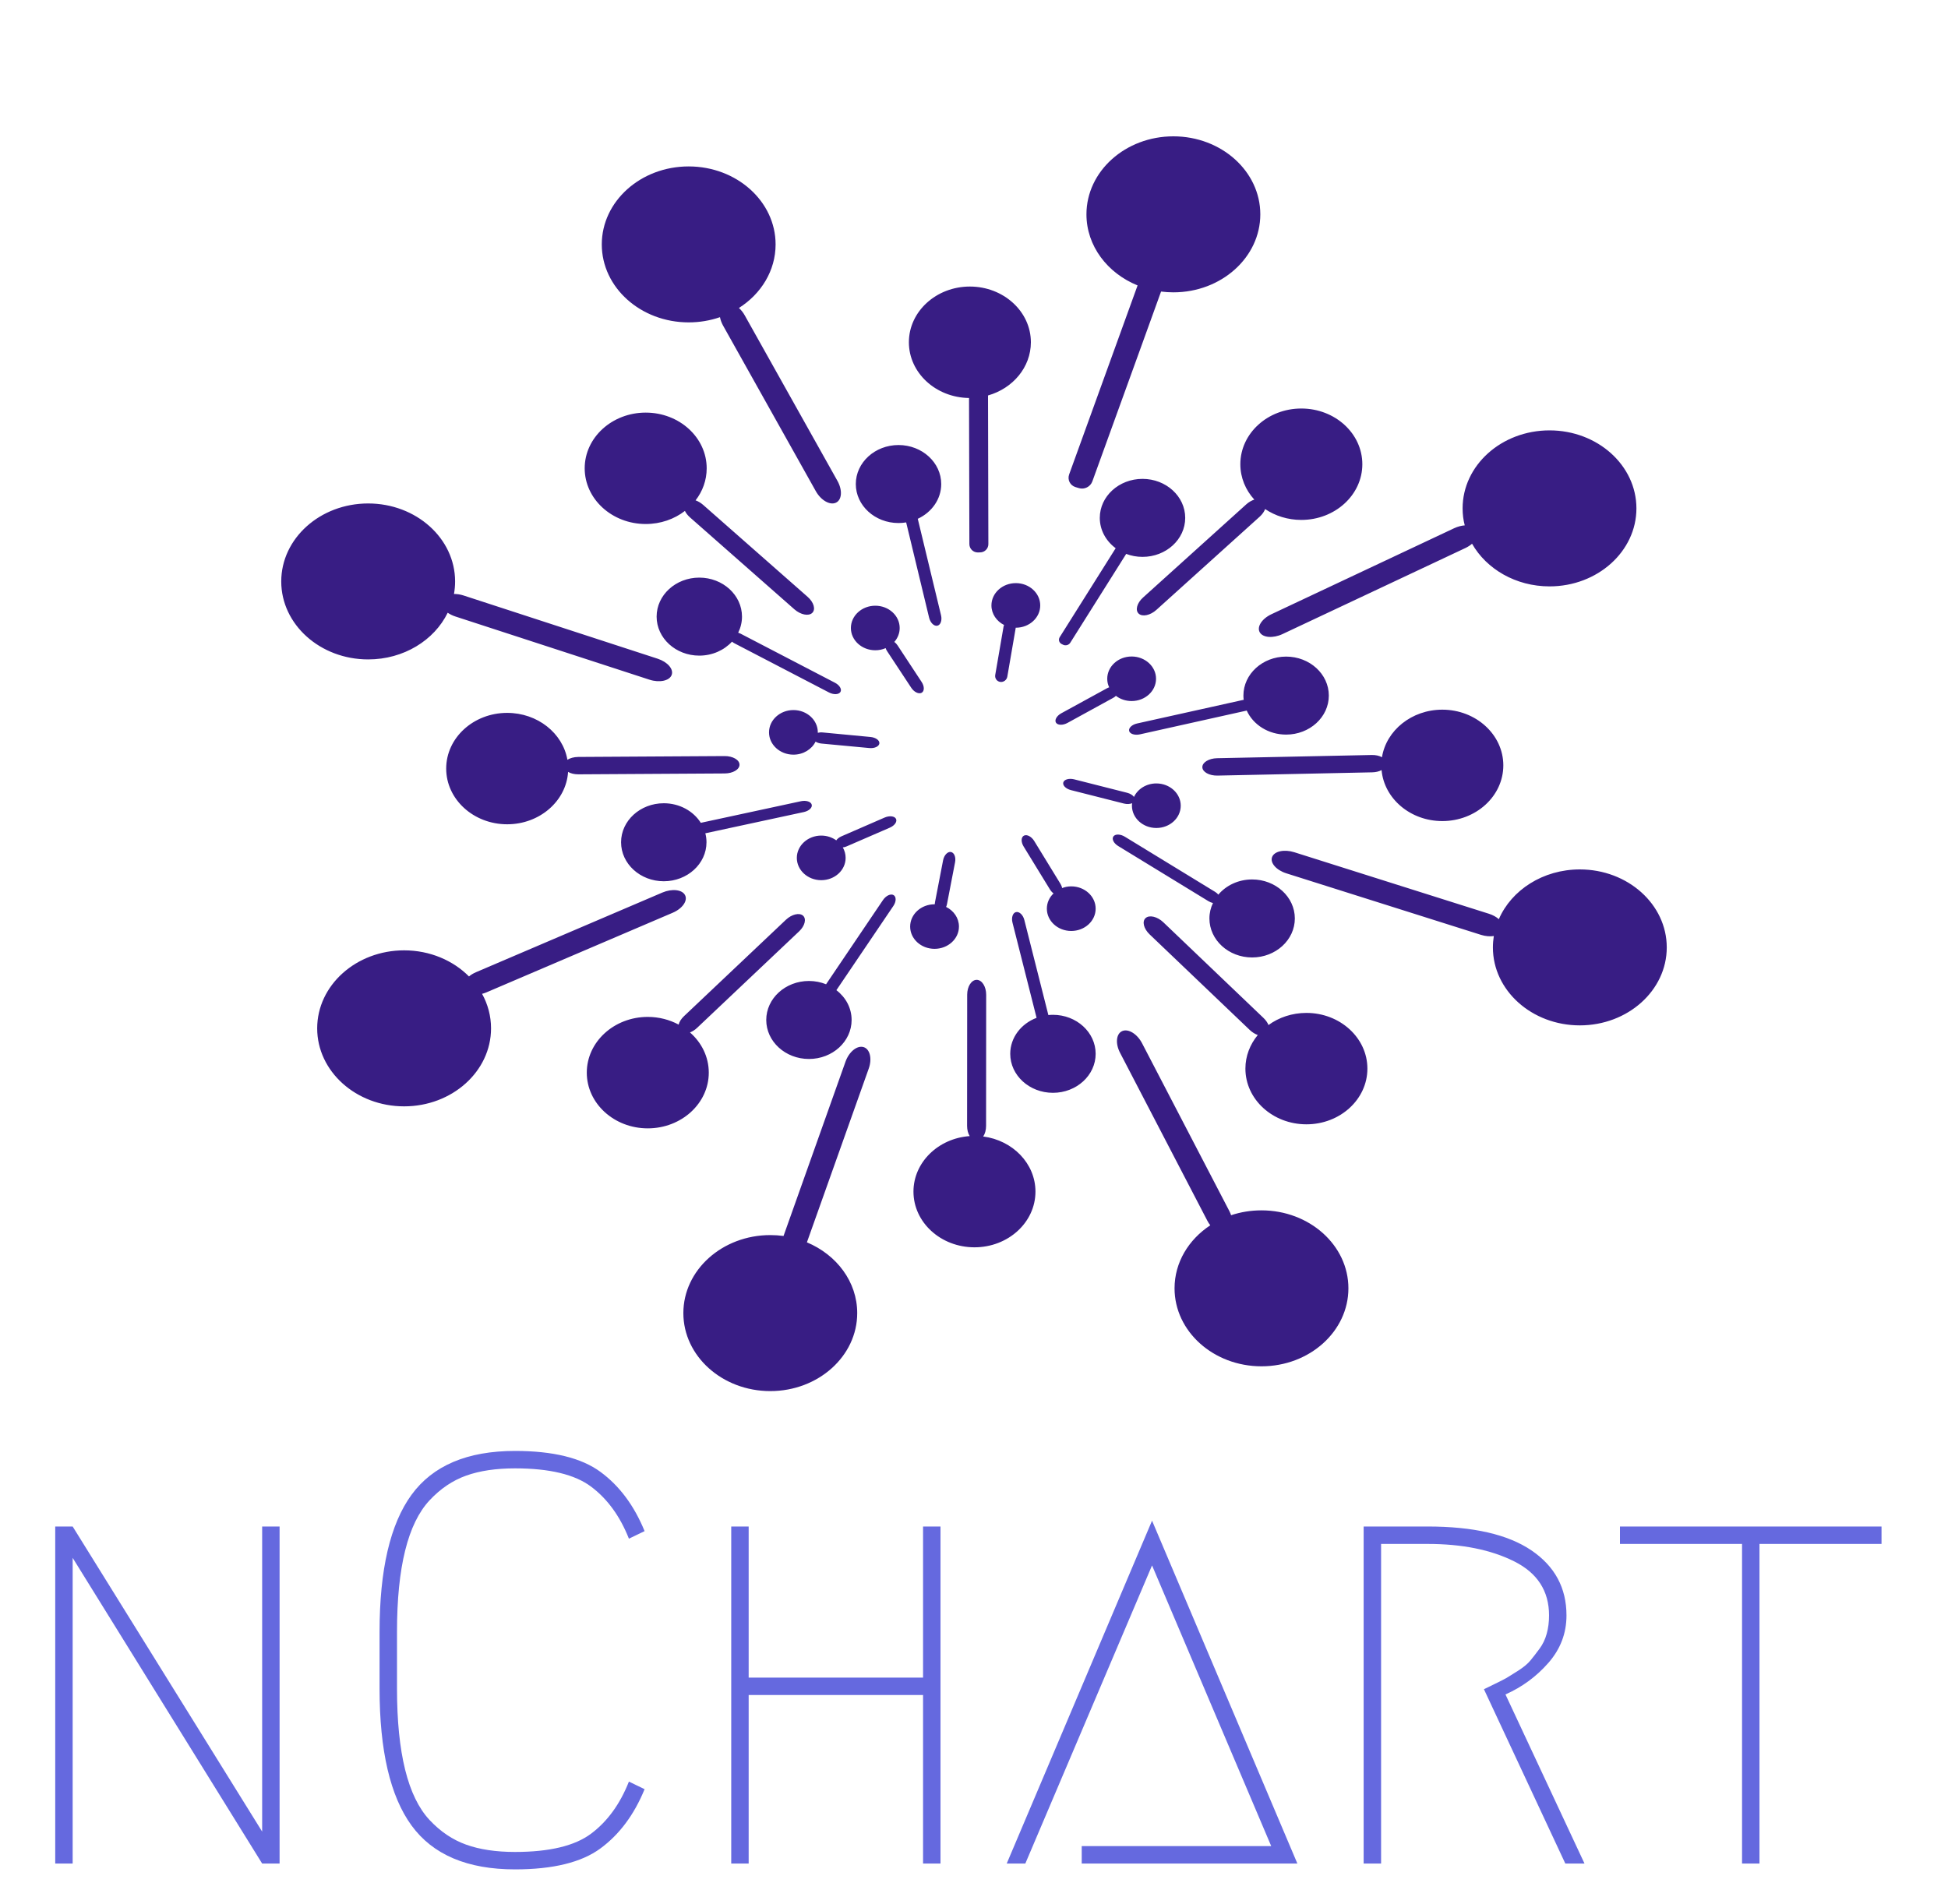 <?xml version="1.0" standalone="no"?><!-- Generator: Gravit.io --><svg xmlns="http://www.w3.org/2000/svg" xmlns:xlink="http://www.w3.org/1999/xlink" style="isolation:isolate" viewBox="0 0 400 391" width="400" height="391"><defs><clipPath id="_clipPath_fE4Cng0JOIbTNlEeP6FM8RDs6IVBmUBl"><rect width="400" height="391"/></clipPath></defs><g clip-path="url(#_clipPath_fE4Cng0JOIbTNlEeP6FM8RDs6IVBmUBl)"><g><g><path d=" M 14.92 382.73 L 11.34 382.73 L 11.34 313.51 L 14.92 313.51 L 53.83 376.17 L 53.83 313.51 L 57.41 313.51 L 57.41 382.73 L 53.83 382.73 L 14.92 319.95 L 14.92 382.73 L 14.92 382.73 Z  M 129.14 365.9 L 132.36 367.46 L 132.36 367.46 Q 129.14 375.33 123.29 379.63 L 123.29 379.63 L 123.29 379.63 Q 117.45 383.93 105.75 383.93 L 105.75 383.93 L 105.75 383.93 Q 91.07 383.93 84.5 374.91 L 84.5 374.91 L 84.5 374.91 Q 77.94 365.9 77.94 346.81 L 77.94 346.81 L 77.94 335.11 L 77.94 335.11 Q 77.94 316.01 84.5 307 L 84.5 307 L 84.5 307 Q 91.07 297.99 105.75 297.99 L 105.75 297.99 L 105.75 297.99 Q 117.45 297.99 123.29 302.29 L 123.29 302.29 L 123.29 302.29 Q 129.14 306.58 132.36 314.46 L 132.36 314.46 L 129.14 316.01 L 129.14 316.01 Q 126.4 309.09 121.38 305.33 L 121.38 305.33 L 121.38 305.33 Q 116.37 301.57 105.75 301.57 L 105.75 301.57 L 105.75 301.57 Q 99.9 301.57 95.72 303.06 L 95.72 303.06 L 95.72 303.06 Q 91.55 304.55 88.2 308.14 L 88.2 308.14 L 88.2 308.14 Q 84.86 311.72 83.19 318.46 L 83.19 318.46 L 83.19 318.46 Q 81.52 325.2 81.52 335.11 L 81.52 335.11 L 81.52 346.81 L 81.52 346.81 Q 81.52 356.71 83.19 363.46 L 83.19 363.46 L 83.19 363.46 Q 84.86 370.2 88.2 373.78 L 88.2 373.78 L 88.2 373.78 Q 91.55 377.36 95.72 378.85 L 95.72 378.85 L 95.72 378.85 Q 99.9 380.35 105.75 380.35 L 105.75 380.35 L 105.75 380.35 Q 116.37 380.35 121.38 376.59 L 121.38 376.59 L 121.38 376.59 Q 126.4 372.83 129.14 365.9 L 129.14 365.9 L 129.14 365.9 Z  M 193.12 313.51 L 193.12 382.73 L 189.54 382.73 L 189.54 348.12 L 153.73 348.12 L 153.73 382.73 L 150.15 382.73 L 150.15 313.51 L 153.73 313.51 L 153.73 344.54 L 189.54 344.54 L 189.54 313.51 L 193.12 313.51 L 193.12 313.51 Z  M 222.12 382.73 L 222.12 379.15 L 261.03 379.15 L 236.56 321.5 L 210.54 382.73 L 206.72 382.73 L 236.56 312.31 L 266.4 382.73 L 222.12 382.73 L 222.12 382.73 Z  M 309.13 348 L 309.13 348 L 325.36 382.73 L 321.42 382.73 L 304.71 346.93 L 304.71 346.93 Q 304.95 346.81 306.8 345.91 L 306.8 345.91 L 306.8 345.91 Q 308.65 345.02 309.37 344.6 L 309.37 344.6 L 309.37 344.6 Q 310.08 344.18 311.76 343.11 L 311.76 343.11 L 311.76 343.11 Q 313.43 342.03 314.26 341.02 L 314.26 341.02 L 314.26 341.02 Q 315.1 340 316.11 338.63 L 316.11 338.63 L 316.11 338.63 Q 317.13 337.26 317.6 335.53 L 317.6 335.53 L 317.6 335.53 Q 318.08 333.8 318.08 331.77 L 318.08 331.77 L 318.08 331.77 Q 318.08 324.25 310.92 320.67 L 310.92 320.67 L 310.92 320.67 Q 303.76 317.09 293.14 317.09 L 293.14 317.09 L 283.59 317.09 L 283.59 382.73 L 280.01 382.73 L 280.01 313.51 L 293.14 313.51 L 293.14 313.51 Q 307.22 313.51 314.44 318.4 L 314.44 318.4 L 314.44 318.4 Q 321.66 323.29 321.66 331.77 L 321.66 331.77 L 321.66 331.77 Q 321.66 337.26 317.96 341.5 L 317.96 341.5 L 317.96 341.5 Q 314.26 345.73 309.13 348 Z  M 332.64 313.51 L 386.35 313.51 L 386.35 317.09 L 361.29 317.09 L 361.29 382.73 L 357.71 382.73 L 357.71 317.09 L 332.64 317.09 L 332.64 313.51 L 332.64 313.51 Z " fill-rule="evenodd" fill="rgb(101,105,223)"/></g><g><defs><filter id="hPcqBJQs8yycXTLThQkNafdA8QIdP3tX" x="46.75" y="17" width="306.5" height="279.697" filterUnits="userSpaceOnUse"><feGaussianBlur xmlns="http://www.w3.org/2000/svg" in="SourceGraphic" stdDeviation="3.435"/><feOffset xmlns="http://www.w3.org/2000/svg" dx="0" dy="8" result="pf_100_offsetBlur"/><feFlood xmlns="http://www.w3.org/2000/svg" flood-color="#000000" flood-opacity="0.55"/><feComposite xmlns="http://www.w3.org/2000/svg" in2="pf_100_offsetBlur" operator="in" result="pf_100_dropShadow"/><feBlend xmlns="http://www.w3.org/2000/svg" in="SourceGraphic" in2="pf_100_dropShadow" mode="normal"/></filter></defs><g filter="url(#hPcqBJQs8yycXTLThQkNafdA8QIdP3tX)"><path d=" M 165.69 247.15 L 165.69 247.15 L 178.39 211.45 C 179.11 209.41 178.63 207.44 177.32 207.05 L 177.32 207.05 C 176 206.66 174.35 208 173.62 210.03 L 160.89 245.84 C 160 245.72 159.09 245.66 158.17 245.66 C 148.32 245.66 140.32 252.84 140.32 261.68 C 140.32 270.52 148.32 277.7 158.17 277.7 C 168.02 277.7 176.02 270.52 176.02 261.68 C 176.02 255.25 171.79 249.7 165.69 247.15 Z  M 141.68 204.04 L 141.68 204.04 C 142.18 203.84 142.69 203.53 143.14 203.1 L 164.1 183.27 C 165.28 182.15 165.63 180.71 164.89 180.05 L 164.89 180.05 C 164.14 179.4 162.58 179.77 161.4 180.88 L 140.44 200.71 C 139.87 201.25 139.49 201.86 139.35 202.43 C 137.49 201.43 135.32 200.85 133.01 200.85 C 126.1 200.85 120.49 205.98 120.49 212.3 C 120.49 218.61 126.1 223.74 133.01 223.74 C 139.93 223.74 145.54 218.61 145.54 212.3 C 145.54 209.05 144.06 206.12 141.68 204.04 L 141.68 204.04 L 141.68 204.04 L 141.68 204.04 L 141.68 204.04 L 141.68 204.04 L 141.68 204.04 L 141.68 204.04 L 141.68 204.04 L 141.68 204.04 L 141.68 204.04 L 141.68 204.04 L 141.68 204.04 L 141.68 204.04 L 141.68 204.04 L 141.68 204.04 L 141.68 204.04 L 141.68 204.04 L 141.68 204.04 L 141.68 204.04 L 141.68 204.04 L 141.68 204.04 L 141.68 204.04 L 141.68 204.04 L 141.68 204.04 L 141.68 204.04 L 141.68 204.04 L 141.68 204.04 L 141.68 204.04 L 141.68 204.04 L 141.68 204.04 L 141.68 204.04 L 141.68 204.04 L 141.68 204.04 L 141.68 204.04 L 141.68 204.04 L 141.68 204.04 L 141.68 204.04 L 141.68 204.04 L 141.68 204.04 L 141.68 204.04 L 141.68 204.04 L 141.68 204.04 L 141.68 204.04 L 141.68 204.04 L 141.68 204.04 L 141.68 204.04 L 141.68 204.04 Z  M 194.27 178.26 L 194.27 178.26 C 194.36 178.08 194.42 177.87 194.46 177.65 L 196.11 169.1 C 196.32 168.04 195.93 167.09 195.25 166.98 L 195.25 166.98 C 194.57 166.87 193.85 167.64 193.65 168.7 L 192 177.25 C 191.97 177.41 191.95 177.57 191.94 177.72 C 191.93 177.72 191.91 177.72 191.9 177.72 C 189.13 177.72 186.89 179.77 186.89 182.3 C 186.89 184.82 189.13 186.87 191.9 186.87 C 194.66 186.87 196.91 184.82 196.91 182.3 C 196.91 180.55 195.84 179.03 194.27 178.26 L 194.27 178.26 Z  M 248.52 243.65 C 244.07 246.57 241.18 251.28 241.18 256.59 C 241.18 265.44 249.18 272.61 259.03 272.61 C 268.88 272.61 276.88 265.44 276.88 256.59 L 276.88 256.59 L 276.88 256.59 L 276.88 256.59 L 276.88 256.59 L 276.88 256.59 L 276.88 256.59 L 276.88 256.59 L 276.88 256.59 L 276.88 256.59 L 276.88 256.59 L 276.88 256.59 L 276.88 256.59 L 276.88 256.59 L 276.88 256.59 L 276.88 256.59 L 276.88 256.59 L 276.88 256.59 L 276.88 256.59 L 276.88 256.59 L 276.88 256.59 L 276.88 256.59 L 276.88 256.59 L 276.88 256.59 L 276.88 256.59 L 276.88 256.59 L 276.88 256.59 L 276.88 256.59 L 276.88 256.59 L 276.88 256.59 L 276.88 256.59 L 276.88 256.59 L 276.88 256.59 L 276.88 256.59 L 276.88 256.59 L 276.88 256.59 L 276.88 256.59 L 276.88 256.59 L 276.88 256.59 L 276.88 256.59 L 276.88 256.59 L 276.88 256.59 L 276.88 256.59 L 276.88 256.59 L 276.88 256.59 L 276.88 256.59 L 276.88 256.59 C 276.88 247.75 268.88 240.58 259.03 240.58 C 256.84 240.58 254.73 240.93 252.79 241.58 C 252.7 241.3 252.58 241.02 252.44 240.74 L 234.51 206.26 C 233.51 204.34 231.69 203.22 230.44 203.76 L 230.44 203.76 C 229.19 204.3 228.99 206.3 229.99 208.22 L 247.91 242.7 C 248.09 243.05 248.29 243.36 248.52 243.65 L 248.52 243.65 L 248.52 243.65 Z  M 302.27 103.67 C 305.22 108.86 311.24 112.43 318.18 112.43 C 328.03 112.43 336.02 105.25 336.02 96.41 L 336.02 96.41 L 336.02 96.41 L 336.02 96.41 L 336.02 96.41 L 336.02 96.41 L 336.02 96.41 L 336.02 96.41 L 336.02 96.41 L 336.02 96.41 L 336.02 96.41 L 336.02 96.41 L 336.02 96.41 L 336.02 96.41 L 336.02 96.41 L 336.02 96.41 L 336.02 96.41 L 336.02 96.41 L 336.02 96.41 L 336.02 96.41 L 336.02 96.41 L 336.02 96.41 L 336.02 96.41 L 336.02 96.41 L 336.02 96.41 L 336.02 96.41 L 336.02 96.41 L 336.02 96.41 L 336.02 96.41 L 336.02 96.41 L 336.02 96.41 L 336.02 96.41 L 336.02 96.41 L 336.02 96.41 L 336.02 96.41 L 336.02 96.41 L 336.02 96.41 L 336.02 96.41 L 336.02 96.41 L 336.02 96.41 L 336.02 96.41 L 336.02 96.41 L 336.02 96.41 L 336.02 96.41 L 336.02 96.41 L 336.02 96.41 L 336.02 96.41 C 336.02 87.57 328.03 80.39 318.18 80.39 C 308.32 80.39 300.33 87.57 300.33 96.41 C 300.33 97.61 300.47 98.78 300.77 99.9 C 300.09 99.95 299.34 100.14 298.61 100.48 L 261.07 118.15 C 259.11 119.07 258.04 120.73 258.67 121.85 L 258.67 121.85 C 259.3 122.97 261.4 123.14 263.36 122.22 L 300.91 104.55 C 301.43 104.3 301.9 104 302.27 103.67 L 302.27 103.67 L 302.27 103.67 L 302.27 103.67 L 302.27 103.67 Z  M 96.3 192.54 C 93.03 189.25 88.27 187.18 82.98 187.18 C 73.13 187.18 65.13 194.36 65.13 203.2 C 65.13 212.04 73.13 219.22 82.98 219.22 C 92.83 219.22 100.83 212.04 100.83 203.2 L 100.83 203.2 L 100.83 203.2 L 100.83 203.2 L 100.83 203.2 L 100.83 203.2 L 100.83 203.2 L 100.83 203.2 L 100.83 203.2 L 100.83 203.2 L 100.83 203.2 L 100.83 203.2 L 100.83 203.2 L 100.83 203.2 L 100.83 203.2 L 100.83 203.2 L 100.83 203.2 L 100.83 203.2 L 100.83 203.2 L 100.83 203.2 L 100.83 203.2 L 100.83 203.2 L 100.83 203.2 L 100.83 203.2 L 100.83 203.2 L 100.83 203.2 L 100.83 203.2 L 100.83 203.2 L 100.83 203.2 L 100.83 203.2 L 100.83 203.2 L 100.83 203.2 L 100.83 203.2 L 100.83 203.2 L 100.83 203.2 L 100.83 203.2 L 100.83 203.2 L 100.83 203.2 L 100.83 203.2 L 100.83 203.2 L 100.83 203.2 L 100.83 203.2 L 100.83 203.2 L 100.83 203.2 C 100.83 200.66 100.17 198.25 98.99 196.11 C 99.28 196.04 99.57 195.94 99.86 195.82 L 138.13 179.46 C 140.12 178.61 141.26 176.99 140.67 175.85 L 140.67 175.85 C 140.09 174.7 138 174.46 136.01 175.31 L 97.74 191.67 C 97.18 191.91 96.69 192.21 96.3 192.54 L 96.3 192.54 L 96.3 192.54 L 96.3 192.54 L 96.3 192.54 L 96.3 192.54 L 96.3 192.54 L 96.3 192.54 L 96.3 192.54 Z  M 199.12 225.33 C 192.66 225.78 187.57 230.72 187.57 236.73 C 187.57 243.05 193.18 248.17 200.1 248.17 C 207.01 248.17 212.62 243.05 212.62 236.73 L 212.62 236.73 L 212.62 236.73 L 212.62 236.73 L 212.62 236.73 L 212.62 236.73 L 212.62 236.73 L 212.62 236.73 L 212.62 236.73 L 212.62 236.73 L 212.62 236.73 L 212.62 236.73 L 212.62 236.73 L 212.62 236.73 L 212.62 236.73 L 212.62 236.73 L 212.62 236.73 L 212.62 236.73 L 212.62 236.73 L 212.62 236.73 L 212.62 236.73 L 212.62 236.73 L 212.62 236.73 L 212.62 236.73 L 212.62 236.73 L 212.62 236.73 L 212.62 236.73 L 212.62 236.73 L 212.62 236.73 L 212.62 236.73 L 212.62 236.73 L 212.62 236.73 L 212.62 236.73 L 212.62 236.73 L 212.62 236.73 L 212.62 236.73 L 212.62 236.73 L 212.62 236.73 L 212.62 236.73 L 212.62 236.73 L 212.62 236.73 L 212.62 236.73 L 212.62 236.73 L 212.62 236.73 L 212.62 236.73 C 212.62 230.97 207.96 226.2 201.89 225.41 C 202.26 224.86 202.48 224.09 202.48 223.23 L 202.5 196.3 C 202.5 194.61 201.63 193.24 200.55 193.24 L 200.55 193.24 C 199.47 193.24 198.6 194.61 198.6 196.29 L 198.58 223.23 C 198.58 224.05 198.78 224.79 199.12 225.33 L 199.12 225.33 L 199.12 225.33 L 199.12 225.33 L 199.12 225.33 L 199.12 225.33 L 199.12 225.33 L 199.12 225.33 L 199.12 225.33 L 199.12 225.33 Z  M 258.27 204.57 C 256.68 206.49 255.73 208.88 255.73 211.47 C 255.73 217.79 261.34 222.91 268.26 222.91 C 275.17 222.91 280.78 217.79 280.78 211.47 L 280.78 211.47 L 280.78 211.47 L 280.78 211.47 L 280.78 211.47 L 280.78 211.47 L 280.78 211.47 L 280.78 211.47 L 280.78 211.47 L 280.78 211.47 L 280.78 211.47 L 280.78 211.47 L 280.78 211.47 L 280.78 211.47 L 280.78 211.47 L 280.78 211.47 L 280.78 211.47 L 280.78 211.47 L 280.78 211.47 L 280.78 211.47 L 280.78 211.47 L 280.78 211.47 L 280.78 211.47 L 280.78 211.47 L 280.78 211.47 L 280.78 211.47 L 280.78 211.47 L 280.78 211.47 L 280.78 211.47 L 280.78 211.47 L 280.78 211.47 L 280.78 211.47 L 280.78 211.47 L 280.78 211.47 C 280.78 205.16 275.17 200.03 268.26 200.03 C 265.31 200.03 262.6 200.96 260.47 202.52 C 260.28 202.04 259.93 201.53 259.45 201.07 L 238.87 181.41 C 237.65 180.25 236.03 179.86 235.25 180.54 L 235.25 180.54 C 234.47 181.22 234.83 182.71 236.04 183.88 L 256.63 203.54 C 257.14 204.02 257.71 204.37 258.27 204.57 L 258.27 204.57 L 258.27 204.57 L 258.27 204.57 L 258.27 204.57 L 258.27 204.57 L 258.27 204.57 L 258.27 204.57 L 258.27 204.57 L 258.27 204.57 L 258.27 204.57 Z  M 283.69 150.16 C 284.22 156.02 289.61 160.63 296.16 160.63 C 303.07 160.63 308.69 155.51 308.69 149.19 L 308.69 149.19 L 308.69 149.19 L 308.69 149.19 L 308.69 149.19 L 308.69 149.19 L 308.69 149.19 L 308.69 149.19 L 308.69 149.19 L 308.69 149.19 L 308.69 149.19 L 308.69 149.19 L 308.69 149.19 L 308.69 149.19 L 308.69 149.19 L 308.69 149.19 L 308.69 149.19 L 308.69 149.19 L 308.69 149.19 L 308.69 149.19 L 308.69 149.19 L 308.69 149.19 L 308.69 149.19 L 308.69 149.19 L 308.69 149.19 L 308.69 149.19 L 308.69 149.19 L 308.69 149.19 L 308.69 149.19 L 308.69 149.19 L 308.69 149.19 L 308.69 149.19 L 308.69 149.19 L 308.69 149.19 C 308.69 142.88 303.07 137.75 296.16 137.75 C 289.87 137.75 284.66 142 283.77 147.52 C 283.23 147.21 282.48 147.04 281.66 147.06 L 249.9 147.72 C 248.21 147.76 246.86 148.59 246.89 149.57 L 246.89 149.57 C 246.91 150.55 248.3 151.32 249.99 151.29 L 281.75 150.62 C 282.49 150.61 283.18 150.44 283.69 150.16 L 283.69 150.16 L 283.69 150.16 L 283.69 150.16 L 283.69 150.16 L 283.69 150.16 L 283.69 150.16 L 283.69 150.16 L 283.69 150.16 L 283.69 150.16 L 283.69 150.16 L 283.69 150.16 Z  M 259.78 96.55 C 261.86 97.95 264.43 98.78 267.21 98.78 C 274.13 98.78 279.74 93.65 279.74 87.34 L 279.74 87.34 L 279.74 87.34 L 279.74 87.34 L 279.74 87.34 L 279.74 87.34 L 279.74 87.34 L 279.74 87.34 L 279.74 87.34 L 279.74 87.34 L 279.74 87.34 L 279.74 87.34 L 279.74 87.34 L 279.74 87.34 L 279.74 87.34 L 279.74 87.34 L 279.74 87.34 L 279.74 87.34 L 279.74 87.34 L 279.74 87.34 L 279.74 87.34 L 279.74 87.34 L 279.74 87.34 L 279.74 87.34 L 279.74 87.34 L 279.74 87.34 L 279.74 87.34 L 279.74 87.34 L 279.74 87.34 L 279.74 87.34 L 279.74 87.34 L 279.74 87.34 L 279.74 87.34 L 279.74 87.34 C 279.74 81.02 274.13 75.9 267.21 75.9 C 260.3 75.9 254.69 81.02 254.69 87.34 C 254.69 90.1 255.76 92.64 257.56 94.61 C 257 94.79 256.42 95.12 255.91 95.58 L 234.71 114.72 C 233.46 115.84 233.06 117.33 233.82 118.03 L 233.82 118.03 C 234.58 118.73 236.21 118.38 237.46 117.25 L 258.66 98.12 C 259.2 97.63 259.58 97.08 259.78 96.55 L 259.78 96.55 L 259.78 96.55 L 259.78 96.55 L 259.78 96.55 L 259.78 96.55 L 259.78 96.55 L 259.78 96.55 L 259.78 96.55 L 259.78 96.55 L 259.78 96.55 L 259.78 96.55 L 259.78 96.55 Z  M 216.33 175.49 C 215.47 176.3 214.96 177.41 214.96 178.62 C 214.96 181.15 217.2 183.2 219.97 183.2 C 222.73 183.2 224.98 181.15 224.98 178.62 L 224.98 178.62 L 224.98 178.62 L 224.98 178.62 L 224.98 178.62 L 224.98 178.62 L 224.98 178.62 L 224.98 178.62 L 224.98 178.62 L 224.98 178.62 L 224.98 178.62 L 224.98 178.62 L 224.98 178.62 L 224.98 178.62 L 224.98 178.62 L 224.98 178.62 C 224.98 176.09 222.73 174.04 219.97 174.04 C 219.31 174.04 218.67 174.16 218.1 174.39 C 218.05 174.11 217.94 173.82 217.76 173.53 L 212.37 164.73 C 211.81 163.81 210.86 163.31 210.26 163.62 L 210.26 163.62 C 209.65 163.93 209.62 164.92 210.19 165.85 L 215.58 174.65 C 215.79 174.99 216.05 175.28 216.33 175.49 L 216.33 175.49 L 216.33 175.49 L 216.33 175.49 L 216.33 175.49 L 216.33 175.49 L 216.33 175.49 L 216.33 175.49 L 216.33 175.49 L 216.33 175.49 L 216.33 175.49 L 216.33 175.49 L 216.33 175.49 L 216.33 175.49 L 216.33 175.49 L 216.33 175.49 L 216.33 175.49 Z  M 232.46 156.96 C 232.44 157.13 232.43 157.3 232.43 157.47 C 232.43 160 234.68 162.05 237.44 162.05 C 240.21 162.05 242.45 160 242.45 157.47 L 242.45 157.47 L 242.45 157.47 L 242.45 157.47 L 242.45 157.47 L 242.45 157.47 L 242.45 157.47 L 242.45 157.47 L 242.45 157.47 L 242.45 157.47 L 242.45 157.47 L 242.45 157.47 L 242.45 157.47 L 242.45 157.47 L 242.45 157.47 L 242.45 157.47 C 242.45 154.95 240.21 152.9 237.44 152.9 C 235.38 152.9 233.61 154.04 232.85 155.67 C 232.59 155.31 232.08 154.98 231.45 154.82 L 220.57 152.06 C 219.53 151.8 218.53 152.07 218.34 152.68 L 218.34 152.68 C 218.15 153.29 218.85 154 219.9 154.27 L 230.78 157.03 C 231.41 157.19 232.03 157.15 232.46 156.96 L 232.46 156.96 L 232.46 156.96 L 232.46 156.96 L 232.46 156.96 L 232.46 156.96 L 232.46 156.96 L 232.46 156.96 L 232.46 156.96 L 232.46 156.96 L 232.46 156.96 L 232.46 156.96 L 232.46 156.96 L 232.46 156.96 L 232.46 156.96 L 232.46 156.96 L 232.46 156.96 L 232.46 156.96 Z  M 229.14 134.91 C 230.01 135.58 231.14 135.98 232.37 135.98 C 235.13 135.98 237.38 133.93 237.38 131.4 L 237.38 131.4 L 237.38 131.4 L 237.38 131.4 L 237.38 131.4 L 237.38 131.4 L 237.38 131.4 L 237.38 131.4 L 237.38 131.4 L 237.38 131.4 L 237.38 131.4 L 237.38 131.4 L 237.38 131.4 L 237.38 131.4 L 237.38 131.4 L 237.38 131.4 C 237.38 128.88 235.13 126.83 232.37 126.83 C 229.6 126.83 227.36 128.88 227.36 131.4 C 227.36 132.03 227.49 132.62 227.76 133.16 C 227.6 133.21 227.44 133.28 227.28 133.37 L 217.91 138.5 C 216.97 139.02 216.49 139.89 216.84 140.43 L 216.84 140.43 C 217.2 140.97 218.25 140.99 219.2 140.47 L 228.57 135.33 C 228.79 135.21 228.99 135.07 229.14 134.91 L 229.14 134.91 L 229.14 134.91 L 229.14 134.91 L 229.14 134.91 L 229.14 134.91 L 229.14 134.91 L 229.14 134.91 L 229.14 134.91 L 229.14 134.91 L 229.14 134.91 L 229.14 134.91 L 229.14 134.91 L 229.14 134.91 L 229.14 134.91 L 229.14 134.91 L 229.14 134.91 L 229.14 134.91 L 229.14 134.91 Z  M 212.85 201.04 L 207.9 181.47 C 207.64 180.43 207.97 179.46 208.64 179.32 L 208.64 179.32 C 209.32 179.18 210.08 179.91 210.34 180.96 L 215.27 200.47 C 215.58 200.44 215.89 200.42 216.21 200.42 C 221.05 200.42 224.98 204.01 224.98 208.43 C 224.98 212.85 221.05 216.44 216.21 216.44 C 211.37 216.44 207.44 212.85 207.44 208.43 C 207.44 205.1 209.67 202.24 212.85 201.04 L 212.85 201.04 L 212.85 201.04 L 212.85 201.04 L 212.85 201.04 L 212.85 201.04 L 212.85 201.04 L 212.85 201.04 L 212.85 201.04 L 212.85 201.04 L 212.85 201.04 L 212.85 201.04 L 212.85 201.04 L 212.85 201.04 L 212.85 201.04 L 212.85 201.04 L 212.85 201.04 L 212.85 201.04 L 212.85 201.04 L 212.85 201.04 L 212.85 201.04 L 212.85 201.04 L 212.85 201.04 L 212.85 201.04 L 212.85 201.04 L 212.85 201.04 L 212.85 201.04 L 212.85 201.04 L 212.85 201.04 L 212.85 201.04 L 212.85 201.04 L 212.85 201.04 L 212.85 201.04 L 212.85 201.04 L 212.85 201.04 L 212.85 201.04 L 212.85 201.04 L 212.85 201.04 L 212.85 201.04 L 212.85 201.04 L 212.85 201.04 L 212.85 201.04 L 212.85 201.04 L 212.85 201.04 L 212.85 201.04 L 212.85 201.04 L 212.85 201.04 L 212.85 201.04 L 212.85 201.04 L 212.85 201.04 L 212.85 201.04 L 212.85 201.04 L 212.85 201.04 L 212.85 201.04 L 212.85 201.04 Z  M 167.93 142.5 C 167.93 142.47 167.93 142.44 167.93 142.41 L 167.93 142.41 L 167.93 142.41 L 167.93 142.41 L 167.93 142.41 L 167.93 142.41 L 167.93 142.41 L 167.93 142.41 L 167.93 142.41 L 167.93 142.41 L 167.93 142.41 L 167.93 142.41 L 167.93 142.41 L 167.93 142.41 L 167.93 142.41 C 167.93 139.88 165.69 137.83 162.92 137.83 C 160.16 137.83 157.91 139.88 157.91 142.41 C 157.91 144.94 160.16 146.99 162.92 146.99 C 164.95 146.99 166.69 145.89 167.47 144.31 C 167.78 144.52 168.2 144.66 168.68 144.71 L 178.49 145.63 C 179.56 145.74 180.49 145.31 180.57 144.68 L 180.57 144.68 C 180.64 144.05 179.82 143.46 178.75 143.36 L 168.94 142.43 C 168.58 142.39 168.23 142.42 167.93 142.5 L 167.93 142.5 L 167.93 142.5 L 167.93 142.5 L 167.93 142.5 L 167.93 142.5 L 167.93 142.5 L 167.93 142.5 L 167.93 142.5 L 167.93 142.5 L 167.93 142.5 L 167.93 142.5 L 167.93 142.5 L 167.93 142.5 L 167.93 142.5 L 167.93 142.5 L 167.93 142.5 L 167.93 142.5 L 167.93 142.5 L 167.93 142.5 L 167.93 142.5 L 167.93 142.5 Z  M 171.72 164.59 C 170.87 163.98 169.8 163.61 168.63 163.61 C 165.87 163.61 163.62 165.67 163.62 168.19 C 163.62 170.72 165.87 172.77 168.63 172.77 C 171.4 172.77 173.64 170.72 173.64 168.19 L 173.64 168.19 L 173.64 168.19 L 173.64 168.19 L 173.64 168.19 L 173.64 168.19 L 173.64 168.19 L 173.64 168.19 L 173.64 168.19 L 173.64 168.19 L 173.64 168.19 L 173.64 168.19 L 173.64 168.19 L 173.64 168.19 L 173.64 168.19 C 173.64 167.42 173.43 166.68 173.06 166.04 C 173.32 166.02 173.6 165.94 173.87 165.82 L 182.72 161.98 C 183.71 161.55 184.27 160.74 183.98 160.17 L 183.98 160.17 C 183.68 159.59 182.63 159.48 181.64 159.91 L 172.79 163.76 C 172.31 163.97 171.93 164.27 171.72 164.59 L 171.72 164.59 L 171.72 164.59 L 171.72 164.59 L 171.72 164.59 L 171.72 164.59 L 171.72 164.59 L 171.72 164.59 L 171.72 164.59 L 171.72 164.59 L 171.72 164.59 L 171.72 164.59 L 171.72 164.59 L 171.72 164.59 L 171.72 164.59 L 171.72 164.59 L 171.72 164.59 L 171.72 164.59 L 171.72 164.59 L 171.72 164.59 L 171.72 164.59 L 171.72 164.59 L 171.72 164.59 Z  M 256 137.93 C 257.31 140.83 260.44 142.87 264.09 142.87 C 268.93 142.87 272.86 139.28 272.86 134.86 L 272.86 134.86 L 272.86 134.86 L 272.86 134.86 L 272.86 134.86 L 272.86 134.86 L 272.86 134.86 L 272.86 134.86 L 272.86 134.86 L 272.86 134.86 L 272.86 134.86 L 272.86 134.86 L 272.86 134.86 L 272.86 134.86 C 272.86 130.44 268.93 126.85 264.09 126.85 C 259.25 126.85 255.32 130.44 255.32 134.86 C 255.32 135.15 255.34 135.44 255.38 135.73 C 255.32 135.73 255.27 135.74 255.21 135.76 L 233.47 140.59 C 232.42 140.83 231.7 141.52 231.86 142.13 L 231.86 142.13 C 232.02 142.74 233.01 143.05 234.07 142.82 L 255.8 137.98 C 255.87 137.97 255.93 137.95 256 137.93 L 256 137.93 L 256 137.93 L 256 137.93 L 256 137.93 L 256 137.93 L 256 137.93 L 256 137.93 L 256 137.93 L 256 137.93 L 256 137.93 L 256 137.93 L 256 137.93 L 256 137.93 L 256 137.93 L 256 137.93 L 256 137.93 L 256 137.93 L 256 137.93 L 256 137.93 L 256 137.93 L 256 137.93 L 256 137.93 L 256 137.93 L 256 137.93 L 256 137.93 Z  M 306.74 184.24 C 306.62 185 306.55 185.78 306.55 186.58 C 306.55 195.42 314.55 202.59 324.4 202.59 C 334.25 202.59 342.25 195.42 342.25 186.58 L 342.25 186.58 L 342.25 186.58 L 342.25 186.58 L 342.25 186.58 L 342.25 186.58 L 342.25 186.58 L 342.25 186.58 L 342.25 186.58 L 342.25 186.58 L 342.25 186.58 L 342.25 186.58 L 342.25 186.58 L 342.25 186.58 L 342.25 186.58 L 342.25 186.58 L 342.25 186.58 L 342.25 186.58 L 342.25 186.58 L 342.25 186.58 L 342.25 186.58 L 342.25 186.58 L 342.25 186.58 L 342.25 186.58 L 342.25 186.58 L 342.25 186.58 L 342.25 186.58 L 342.25 186.58 L 342.25 186.58 L 342.25 186.58 L 342.25 186.58 L 342.25 186.58 L 342.25 186.58 L 342.25 186.58 L 342.25 186.58 L 342.25 186.58 L 342.25 186.58 L 342.25 186.58 L 342.25 186.58 L 342.25 186.58 L 342.25 186.58 L 342.25 186.58 L 342.25 186.58 L 342.25 186.58 L 342.25 186.58 L 342.25 186.58 L 342.25 186.58 C 342.25 177.73 334.25 170.56 324.4 170.56 C 316.83 170.56 310.35 174.8 307.77 180.78 C 307.26 180.32 306.56 179.93 305.75 179.67 L 265.77 167.03 C 263.7 166.38 261.66 166.82 261.21 168.02 L 261.21 168.02 C 260.76 169.21 262.07 170.71 264.13 171.36 L 304.11 184 C 305.04 184.29 305.96 184.36 306.74 184.24 L 306.74 184.24 L 306.74 184.24 L 306.74 184.24 Z  M 143.9 160.99 C 142.39 158.59 139.55 156.97 136.3 156.97 C 131.46 156.97 127.53 160.56 127.53 164.98 C 127.53 169.4 131.46 172.99 136.3 172.99 C 141.14 172.99 145.07 169.4 145.07 164.98 L 145.07 164.98 L 145.07 164.98 L 145.07 164.98 L 145.07 164.98 L 145.07 164.98 L 145.07 164.98 L 145.07 164.98 L 145.07 164.98 L 145.07 164.98 L 145.07 164.98 L 145.07 164.98 L 145.07 164.98 C 145.07 164.35 144.99 163.73 144.83 163.14 L 165.05 158.78 C 166.11 158.55 166.84 157.87 166.68 157.26 L 166.68 157.26 C 166.52 156.64 165.53 156.33 164.48 156.55 L 143.9 160.99 L 143.9 160.99 L 143.9 160.99 L 143.9 160.99 L 143.9 160.99 L 143.9 160.99 L 143.9 160.99 L 143.9 160.99 L 143.9 160.99 L 143.9 160.99 L 143.9 160.99 L 143.9 160.99 L 143.9 160.99 L 143.9 160.99 L 143.9 160.99 L 143.9 160.99 L 143.9 160.99 L 143.9 160.99 L 143.9 160.99 L 143.9 160.99 L 143.9 160.99 L 143.9 160.99 L 143.9 160.99 L 143.9 160.99 L 143.9 160.99 L 143.9 160.99 L 143.9 160.99 L 143.9 160.99 L 143.9 160.99 L 143.9 160.99 Z  M 151.58 121.94 C 152.08 120.93 152.36 119.81 152.36 118.64 L 152.36 118.64 L 152.36 118.64 L 152.36 118.64 L 152.36 118.64 L 152.36 118.64 L 152.36 118.64 L 152.36 118.64 L 152.36 118.64 L 152.36 118.64 L 152.36 118.64 L 152.36 118.64 L 152.36 118.64 C 152.36 114.22 148.43 110.63 143.59 110.63 C 138.75 110.63 134.83 114.22 134.83 118.64 C 134.83 123.06 138.75 126.65 143.59 126.65 C 146.29 126.65 148.7 125.53 150.31 123.78 C 150.45 123.91 150.63 124.03 150.83 124.13 L 170.21 134.21 C 171.17 134.71 172.22 134.67 172.57 134.12 L 172.57 134.12 C 172.91 133.57 172.41 132.72 171.45 132.22 L 152.07 122.14 C 151.9 122.06 151.74 121.99 151.58 121.94 L 151.58 121.94 L 151.58 121.94 L 151.58 121.94 L 151.58 121.94 L 151.58 121.94 L 151.58 121.94 L 151.58 121.94 L 151.58 121.94 L 151.58 121.94 L 151.58 121.94 L 151.58 121.94 L 151.58 121.94 L 151.58 121.94 L 151.58 121.94 L 151.58 121.94 L 151.58 121.94 L 151.58 121.94 L 151.58 121.94 L 151.58 121.94 L 151.58 121.94 L 151.58 121.94 L 151.58 121.94 L 151.58 121.94 L 151.58 121.94 L 151.58 121.94 L 151.58 121.94 L 151.58 121.94 L 151.58 121.94 Z  M 116.51 148.04 L 116.51 148.04 C 115.56 142.58 110.38 138.41 104.14 138.41 C 97.23 138.41 91.62 143.53 91.62 149.85 C 91.62 156.16 97.23 161.29 104.14 161.29 C 110.8 161.29 116.26 156.53 116.65 150.53 C 117.18 150.85 117.93 151.03 118.75 151.03 L 148.81 150.85 C 150.5 150.84 151.86 150.03 151.85 149.05 L 151.85 149.05 C 151.85 148.06 150.47 147.27 148.79 147.28 L 118.72 147.46 C 117.85 147.47 117.06 147.69 116.51 148.04 L 116.51 148.04 L 116.51 148.04 L 116.51 148.04 L 116.51 148.04 L 116.51 148.04 L 116.51 148.04 L 116.51 148.04 L 116.51 148.04 L 116.51 148.04 L 116.51 148.04 L 116.51 148.04 L 116.51 148.04 L 116.51 148.04 L 116.51 148.04 L 116.51 148.04 Z  M 169.63 194.15 C 168.55 193.71 167.36 193.47 166.11 193.47 C 161.27 193.47 157.34 197.06 157.34 201.48 C 157.34 205.9 161.27 209.49 166.11 209.49 C 170.95 209.49 174.87 205.9 174.87 201.48 L 174.87 201.48 L 174.87 201.48 L 174.87 201.48 L 174.87 201.48 L 174.87 201.48 L 174.87 201.48 L 174.87 201.48 L 174.87 201.48 L 174.87 201.48 L 174.87 201.48 L 174.87 201.48 L 174.87 201.48 C 174.87 199.02 173.66 196.82 171.74 195.36 C 171.77 195.32 171.8 195.29 171.82 195.25 L 183.45 178.05 C 184.05 177.15 184.06 176.16 183.48 175.83 L 183.48 175.83 C 182.89 175.49 181.92 175.95 181.31 176.85 L 169.69 194.05 C 169.67 194.08 169.64 194.12 169.63 194.15 L 169.63 194.15 L 169.63 194.15 L 169.63 194.15 L 169.63 194.15 L 169.63 194.15 L 169.63 194.15 L 169.63 194.15 L 169.63 194.15 L 169.63 194.15 L 169.63 194.15 L 169.63 194.15 L 169.63 194.15 L 169.63 194.15 L 169.63 194.15 L 169.63 194.15 L 169.63 194.15 L 169.63 194.15 L 169.63 194.15 L 169.63 194.15 L 169.63 194.15 L 169.63 194.15 L 169.63 194.15 L 169.63 194.15 L 169.63 194.15 L 169.63 194.15 L 169.63 194.15 L 169.63 194.15 L 169.63 194.15 L 169.63 194.15 L 169.63 194.15 Z  M 183.64 123.84 C 184.33 123.05 184.74 122.06 184.74 120.98 L 184.74 120.98 L 184.74 120.98 L 184.74 120.98 L 184.74 120.98 L 184.74 120.98 L 184.74 120.98 L 184.74 120.98 L 184.74 120.98 L 184.74 120.98 L 184.74 120.98 L 184.74 120.98 L 184.74 120.98 L 184.74 120.98 L 184.74 120.98 C 184.74 118.45 182.5 116.4 179.73 116.4 C 176.97 116.4 174.72 118.45 174.72 120.98 C 174.72 123.5 176.97 125.55 179.73 125.55 C 180.49 125.55 181.21 125.4 181.86 125.11 C 181.91 125.31 182.02 125.52 182.15 125.72 L 187.1 133.23 C 187.69 134.14 188.65 134.6 189.25 134.28 L 189.25 134.28 C 189.84 133.95 189.84 132.96 189.24 132.05 L 184.3 124.54 C 184.11 124.25 183.88 124.01 183.64 123.84 L 183.64 123.84 L 183.64 123.84 L 183.64 123.84 L 183.64 123.84 L 183.64 123.84 L 183.64 123.84 L 183.64 123.84 L 183.64 123.84 L 183.64 123.84 L 183.64 123.84 L 183.64 123.84 L 183.64 123.84 L 183.64 123.84 L 183.64 123.84 L 183.64 123.84 L 183.64 123.84 L 183.64 123.84 L 183.64 123.84 L 183.64 123.84 L 183.64 123.84 Z  M 249.07 177.46 C 248.6 178.43 248.34 179.5 248.34 180.63 C 248.34 185.05 252.27 188.64 257.11 188.64 C 261.95 188.64 265.88 185.05 265.88 180.63 L 265.88 180.63 L 265.88 180.63 L 265.88 180.63 L 265.88 180.63 L 265.88 180.63 L 265.88 180.63 L 265.88 180.63 L 265.88 180.63 L 265.88 180.63 L 265.88 180.63 L 265.88 180.63 L 265.88 180.63 L 265.88 180.63 C 265.88 176.21 261.95 172.62 257.11 172.62 C 254.29 172.62 251.77 173.84 250.17 175.74 C 250.01 175.53 249.78 175.34 249.51 175.17 L 230.99 163.85 C 230.07 163.28 229.01 163.25 228.63 163.78 L 228.63 163.78 C 228.24 164.3 228.68 165.19 229.6 165.75 L 248.12 177.07 C 248.43 177.26 248.75 177.39 249.07 177.46 L 249.07 177.46 L 249.07 177.46 L 249.07 177.46 L 249.07 177.46 L 249.07 177.46 L 249.07 177.46 L 249.07 177.46 L 249.07 177.46 L 249.07 177.46 L 249.07 177.46 L 249.07 177.46 L 249.07 177.46 L 249.07 177.46 L 249.07 177.46 L 249.07 177.46 L 249.07 177.46 L 249.07 177.46 L 249.07 177.46 L 249.07 177.46 L 249.07 177.46 L 249.07 177.46 L 249.07 177.46 L 249.07 177.46 L 249.07 177.46 Z  M 188.45 98.55 C 191.31 97.23 193.27 94.53 193.27 91.41 L 193.27 91.41 L 193.27 91.41 L 193.27 91.41 L 193.27 91.41 L 193.27 91.41 L 193.27 91.41 L 193.27 91.41 L 193.27 91.41 L 193.27 91.41 L 193.27 91.41 L 193.27 91.41 L 193.27 91.41 C 193.27 86.99 189.34 83.4 184.5 83.4 C 179.66 83.4 175.73 86.99 175.73 91.41 C 175.73 95.83 179.66 99.42 184.5 99.42 C 185.03 99.42 185.56 99.37 186.07 99.29 L 190.78 118.85 C 191.03 119.9 191.79 120.64 192.46 120.51 L 192.46 120.51 C 193.14 120.37 193.48 119.41 193.23 118.36 L 188.49 98.7 C 188.48 98.65 188.47 98.6 188.45 98.55 L 188.45 98.55 L 188.45 98.55 L 188.45 98.55 L 188.45 98.55 L 188.45 98.55 L 188.45 98.55 L 188.45 98.55 L 188.45 98.55 L 188.45 98.55 L 188.45 98.55 L 188.45 98.55 L 188.45 98.55 L 188.45 98.55 L 188.45 98.55 L 188.45 98.55 L 188.45 98.55 L 188.45 98.55 L 188.45 98.55 L 188.45 98.55 L 188.45 98.55 L 188.45 98.55 L 188.45 98.55 L 188.45 98.55 L 188.45 98.55 L 188.45 98.55 L 188.45 98.55 L 188.45 98.55 Z  M 231.25 105.76 C 232.28 106.15 233.41 106.37 234.6 106.37 C 239.44 106.37 243.37 102.78 243.37 98.36 C 243.37 93.94 239.44 90.35 234.6 90.35 C 229.76 90.35 225.83 93.94 225.83 98.36 C 225.83 100.87 227.1 103.12 229.09 104.59 L 217.6 122.86 C 217.29 123.36 217.46 123.99 217.98 124.26 L 218.26 124.4 C 218.78 124.68 219.46 124.5 219.77 124 L 231.25 105.76 L 231.25 105.76 L 231.25 105.76 L 231.25 105.76 L 231.25 105.76 L 231.25 105.76 L 231.25 105.76 L 231.25 105.76 L 231.25 105.76 L 231.25 105.76 L 231.25 105.76 L 231.25 105.76 L 231.25 105.76 L 231.25 105.76 L 231.25 105.76 L 231.25 105.76 L 231.25 105.76 L 231.25 105.76 L 231.25 105.76 L 231.25 105.76 L 231.25 105.76 L 231.25 105.76 L 231.25 105.76 L 231.25 105.76 L 231.25 105.76 L 231.25 105.76 L 231.25 105.76 Z  M 208.56 120.92 C 208.57 120.92 208.58 120.92 208.59 120.92 C 211.35 120.92 213.6 118.87 213.6 116.34 C 213.6 113.81 211.35 111.76 208.59 111.76 C 205.82 111.76 203.58 113.81 203.58 116.34 C 203.58 118.07 204.63 119.58 206.18 120.36 C 206.13 120.46 206.09 120.57 206.07 120.69 L 204.36 130.62 C 204.24 131.31 204.7 131.95 205.38 132.05 L 205.38 132.05 C 206.07 132.15 206.72 131.66 206.84 130.97 L 208.55 121.05 C 208.56 121 208.56 120.96 208.56 120.92 L 208.56 120.92 L 208.56 120.92 L 208.56 120.92 L 208.56 120.92 L 208.56 120.92 L 208.56 120.92 L 208.56 120.92 L 208.56 120.92 L 208.56 120.92 L 208.56 120.92 L 208.56 120.92 L 208.56 120.92 L 208.56 120.92 L 208.56 120.92 L 208.56 120.92 L 208.56 120.92 L 208.56 120.92 L 208.56 120.92 L 208.56 120.92 Z  M 142.83 94.76 C 144.27 92.9 145.11 90.63 145.11 88.18 C 145.11 81.86 139.5 76.74 132.59 76.74 C 125.68 76.74 120.06 81.86 120.06 88.18 C 120.06 94.49 125.68 99.62 132.59 99.62 C 135.66 99.62 138.47 98.61 140.64 96.93 C 140.85 97.38 141.21 97.84 141.67 98.25 L 163.13 117.15 C 164.4 118.26 166.03 118.59 166.78 117.88 L 166.78 117.88 C 167.53 117.17 167.11 115.69 165.84 114.58 L 144.38 95.69 C 143.89 95.26 143.35 94.95 142.83 94.76 L 142.83 94.76 L 142.83 94.76 L 142.83 94.76 L 142.83 94.76 L 142.83 94.76 L 142.83 94.76 L 142.83 94.76 L 142.83 94.76 L 142.83 94.76 L 142.83 94.76 L 142.83 94.76 L 142.83 94.76 L 142.83 94.76 L 142.83 94.76 Z  M 202.88 73.22 C 207.98 71.77 211.68 67.42 211.68 62.29 C 211.68 55.98 206.06 50.85 199.15 50.85 C 192.24 50.85 186.63 55.98 186.63 62.29 C 186.63 68.56 192.14 73.65 198.98 73.74 L 199.05 103.74 C 199.05 104.69 199.82 105.46 200.77 105.46 L 201.24 105.45 C 202.19 105.45 202.96 104.68 202.95 103.73 L 202.88 73.22 L 202.88 73.22 L 202.88 73.22 L 202.88 73.22 L 202.88 73.22 L 202.88 73.22 L 202.88 73.22 L 202.88 73.22 L 202.88 73.22 L 202.88 73.22 L 202.88 73.22 L 202.88 73.22 L 202.88 73.22 L 202.88 73.22 Z  M 93.22 113.99 C 93.37 113.15 93.45 112.29 93.45 111.42 C 93.45 102.57 85.45 95.4 75.6 95.4 C 65.75 95.4 57.75 102.57 57.75 111.42 C 57.75 120.26 65.75 127.43 75.6 127.43 C 82.9 127.43 89.18 123.49 91.93 117.84 C 92.38 118.15 92.91 118.42 93.5 118.61 L 133.35 131.59 C 135.4 132.26 137.45 131.83 137.91 130.64 L 137.91 130.64 C 138.38 129.45 137.09 127.95 135.03 127.28 L 95.19 114.3 C 94.51 114.08 93.84 113.98 93.22 113.99 L 93.22 113.99 L 93.22 113.99 L 93.22 113.99 L 93.22 113.99 L 93.22 113.99 L 93.22 113.99 L 93.22 113.99 Z  M 151.73 55.25 C 156.29 52.36 159.26 47.58 159.26 42.2 C 159.26 33.35 151.26 26.18 141.41 26.18 C 131.56 26.18 123.57 33.35 123.57 42.2 C 123.57 51.04 131.56 58.21 141.41 58.21 C 143.68 58.21 145.84 57.83 147.84 57.14 C 147.94 57.69 148.15 58.28 148.47 58.86 L 167.51 92.86 C 168.56 94.75 170.42 95.82 171.65 95.24 L 171.65 95.24 C 172.88 94.67 173.02 92.67 171.97 90.78 L 152.93 56.78 C 152.6 56.18 152.18 55.66 151.73 55.25 L 151.73 55.25 L 151.73 55.25 L 151.73 55.25 L 151.73 55.25 L 151.73 55.25 L 151.73 55.25 Z  M 238.41 51.88 C 239.24 51.98 240.08 52.04 240.94 52.04 C 250.79 52.04 258.79 44.86 258.79 36.02 C 258.79 27.18 250.79 20 240.94 20 C 231.09 20 223.09 27.18 223.09 36.02 C 223.09 42.51 227.4 48.11 233.59 50.62 L 219.54 89.43 C 219.14 90.53 219.73 91.7 220.85 92.04 L 221.55 92.25 C 222.67 92.59 223.9 91.97 224.3 90.87 L 233.91 64.33 L 238.41 51.88 L 238.41 51.88 L 238.41 51.88 L 238.41 51.88 L 238.41 51.88 L 238.41 51.88 Z " fill-rule="evenodd" fill="rgb(56,29,132)"/></g></g></g></g></svg>